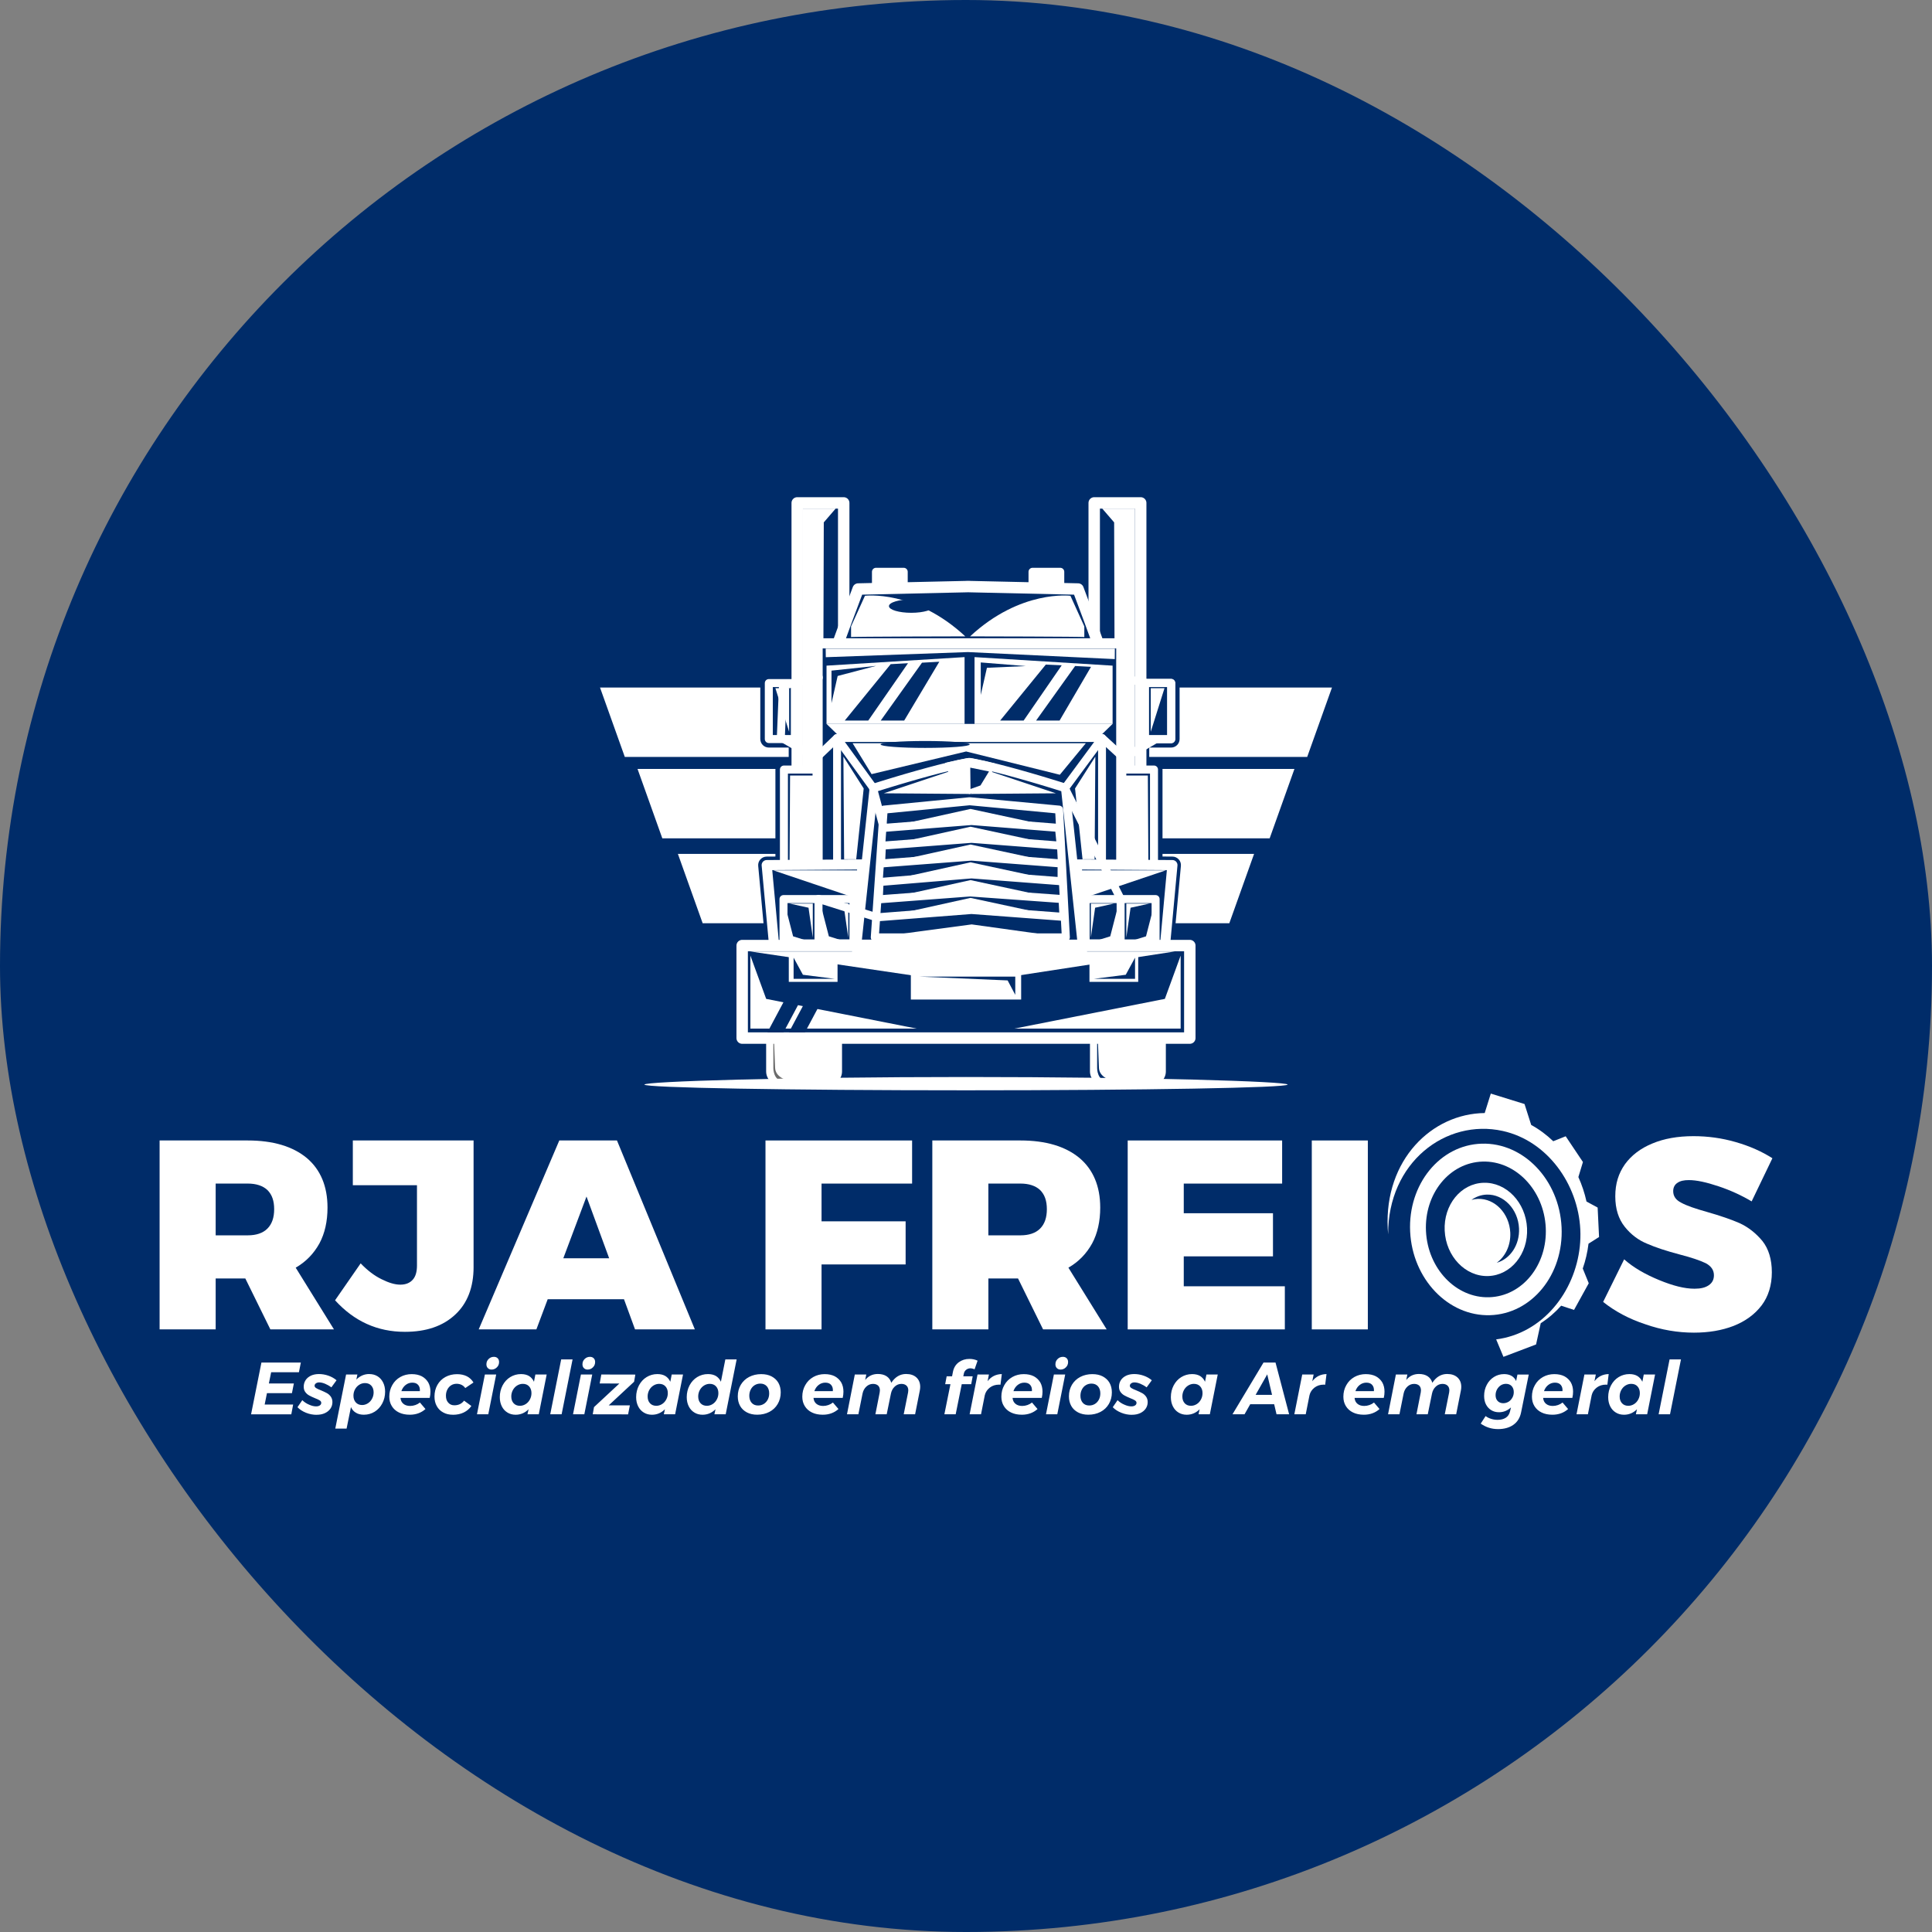 <?xml version="1.0" encoding="UTF-8"?>
<svg id="Camada_1" data-name="Camada 1" xmlns="http://www.w3.org/2000/svg" viewBox="0 0 1080 1080">
  <rect x="0" y="0" width="1080" height="1080" fill="#808080" stroke="none"/>
  <defs>
    <style>
      .cls-1 {
        fill: #002c69;
      }

      .cls-2 {
        fill: #fff;
      }

      .cls-3 {
        stroke-width: 5.66px;
      }

      .cls-3, .cls-4, .cls-5, .cls-6 {
        fill: none;
        stroke: #fff;
        stroke-linecap: round;
        stroke-linejoin: round;
      }

      .cls-4 {
        stroke-width: 6.39px;
      }

      .cls-5 {
        stroke-width: 4.41px;
      }

      .cls-6 {
        stroke-width: 4.48px;
      }

      .cls-7 {
        fill: #fefefe;
      }

      .cls-8 {
        fill: #6b6b6b;
      }
    </style>
  </defs>
  <rect class="cls-1" x="0" y="0" width="1080" height="1080" rx="540" ry="540"/>
  <g>
    <path class="cls-2" d="M151.14,743.14l-14.01-28.48h-16.57v28.48h-31.34v-105.61h49.27c14.16,0,25.16,3.31,32.99,9.79,7.68,6.48,11.6,15.82,11.6,27.72,0,7.68-1.51,14.46-4.52,20.04-3.16,5.73-7.53,10.25-13.26,13.56l21.39,34.5h-35.56,0ZM120.56,690.56h17.93c4.67,0,8.44-1.2,11-3.77s3.77-6.18,3.77-10.85-1.2-8.14-3.77-10.7c-2.56-2.41-6.33-3.62-11-3.62h-17.93v28.93Z"/>
    <path class="cls-2" d="M264.74,708.19c0,11.45-3.46,20.34-10.25,26.67-6.93,6.48-16.27,9.64-28.17,9.64-15.37,0-28.32-5.88-39.02-17.63l14.31-20.64c3.77,3.92,7.68,6.93,11.75,8.89,3.92,1.96,7.38,3.01,10.39,3.01s5.27-.9,6.93-2.71c1.66-1.81,2.41-4.52,2.41-7.99v-44.9h-35.86v-25.01h67.5v70.66h0Z"/>
    <path class="cls-2" d="M354.99,743.14l-6.18-16.87h-42.64l-6.33,16.87h-32.24l45.05-105.61h32.24l43.54,105.61h-33.45ZM314.91,703.37h25.61l-12.66-34.5-12.96,34.5Z"/>
    <polygon class="cls-2" points="427.91 637.53 509.87 637.53 509.87 661.63 459.25 661.63 459.25 682.73 506.25 682.73 506.25 706.83 459.25 706.83 459.25 743.14 427.91 743.14 427.91 637.53"/>
    <path class="cls-2" d="M583.09,743.14l-14.01-28.48h-16.57v28.48h-31.34v-105.61h49.27c14.16,0,25.16,3.31,32.99,9.79,7.68,6.48,11.6,15.82,11.6,27.72,0,7.68-1.51,14.46-4.52,20.04-3.16,5.73-7.53,10.25-13.26,13.56l21.39,34.5h-35.56,0ZM552.5,690.56h17.93c4.67,0,8.44-1.2,11-3.77s3.77-6.18,3.77-10.85-1.2-8.14-3.77-10.7c-2.56-2.41-6.33-3.62-11-3.62h-17.93v28.93Z"/>
    <polygon class="cls-2" points="630.39 637.53 716.72 637.53 716.72 661.63 661.73 661.63 661.73 678.21 711.6 678.21 711.6 702.31 661.73 702.31 661.73 719.04 718.23 719.04 718.23 743.14 630.39 743.14 630.39 637.53"/>
    <polygon class="cls-2" points="733.3 637.53 764.63 637.53 764.63 743.14 733.3 743.14 733.3 637.53"/>
    <path class="cls-2" d="M979.17,671.58c-5.57-3.31-11.75-6.18-18.53-8.44-6.78-2.26-12.2-3.46-16.57-3.46-2.71,0-4.82.45-6.33,1.51-1.66,1.05-2.41,2.71-2.41,4.67,0,2.86,1.51,4.97,4.52,6.48,3.01,1.66,7.83,3.31,14.31,5.12,7.38,2.11,13.56,4.22,18.38,6.33,4.82,2.26,9.04,5.57,12.66,9.94,3.46,4.37,5.27,10.25,5.27,17.48s-1.96,13.56-5.72,18.53c-3.92,5.12-9.19,8.89-15.67,11.45-6.63,2.56-14.01,3.77-22.15,3.77-9.04,0-18.08-1.51-27.12-4.67-9.19-3.01-17.02-7.23-23.65-12.51l11.75-23.8c5.27,4.67,11.9,8.44,19.59,11.6,7.68,3.16,14.16,4.82,19.74,4.82,3.46,0,6.03-.6,7.99-1.96s2.86-3.16,2.86-5.57c0-2.86-1.51-5.12-4.67-6.78-3.16-1.51-7.99-3.16-14.46-4.82-7.38-1.96-13.41-3.92-18.23-6.03-4.82-1.96-9.04-5.12-12.51-9.49-3.46-4.37-5.27-9.94-5.27-17.03s1.81-12.81,5.42-17.93c3.62-4.97,8.74-8.89,15.37-11.6,6.48-2.71,14.16-4.07,22.9-4.07,7.99,0,15.82,1.05,23.65,3.31s14.61,5.27,20.49,9.04l-11.6,24.11h0Z"/>
    <path class="cls-2" d="M886.86,671.65c-1.05-4.76-2.58-9.35-4.54-13.67l2.55-8.4-9.64-14.4-6.95,2.78c-3.66-3.53-7.79-6.62-12.33-9.11l-3.73-11.69-18.85-5.84-3.41,10.88c-29.59.31-56.06,26.17-54.22,64.48.05,1.12.14,2.24.24,3.35-.19-40.22,32.24-64.83,64.03-57.82,24.93,5.5,42.17,29.7,43.39,55.12s-13.63,51.28-37.9,59.32c-3.02,1-6.07,1.68-9.14,2.08l4.07,9.75,18.24-6.92,2.6-11.87c4.28-2.75,8.11-6.07,11.42-9.8l7.2,2.37,8.23-14.91-3.35-8.23c1.54-4.42,2.63-9.08,3.22-13.89l5.89-3.74-.79-16.45-6.24-3.39h0Z"/>
    <path class="cls-2" d="M822.56,670.76c2.47-1.79,5.39-2.88,8.57-2.97,9.43-.27,17.5,8.16,18.01,18.85.44,9.24-4.91,17.12-12.47,19.26,4.85-3.52,7.92-9.79,7.58-16.87-.51-10.69-8.58-19.12-18.01-18.85-1.28.04-2.51.24-3.69.58h0ZM853.63,686.58c-.69-14.4-11.56-25.77-24.27-25.4-12.72.37-22.46,12.34-21.77,26.74.69,14.4,11.56,25.77,24.27,25.4,12.72-.37,22.47-12.34,21.77-26.74h0Z"/>
    <path class="cls-2" d="M832.43,725.17c-18.49.54-34.3-16-35.3-36.95s13.17-38.36,31.66-38.89c18.49-.54,34.3,16,35.3,36.95,1,20.94-13.17,38.36-31.67,38.89ZM828.31,639.32c-23.38.68-41.3,22.69-40.03,49.17,1.27,26.47,21.25,47.39,44.62,46.71,23.38-.68,41.3-22.69,40.03-49.17-1.27-26.47-21.25-47.39-44.63-46.71h0Z"/>
    <path class="cls-2" d="M167.08,767.08h-15.5l-1.28,6.28h13.97l-1.07,5.42h-13.97l-1.28,6.37h15.92l-1.03,5.46h-22.49l5.79-28.94h22.03l-1.07,5.42ZM177,790.89c-2.03,0-4.01-.37-5.95-1.16-1.94-.79-3.55-1.82-4.75-3.1l2.69-3.93c1.03,1.03,2.27,1.86,3.72,2.48,1.45.66,2.77.99,3.97.99.87,0,1.57-.17,2.11-.54.54-.37.79-.83.79-1.45,0-.54-.29-.99-.87-1.36s-1.45-.79-2.65-1.24c-1.28-.54-2.36-1.03-3.18-1.49-.87-.46-1.57-1.07-2.19-1.9-.62-.79-.91-1.82-.91-3.02,0-1.36.37-2.6,1.07-3.68s1.74-1.9,3.02-2.52c1.28-.58,2.77-.87,4.46-.87s3.47.29,5.25.91,3.27,1.49,4.55,2.56l-2.89,3.97c-1.16-.87-2.36-1.53-3.55-2.03-1.24-.5-2.32-.74-3.27-.74-.7,0-1.32.17-1.82.54-.5.37-.74.79-.74,1.32s.29.95.87,1.32c.58.37,1.45.79,2.65,1.24,1.32.54,2.4,1.07,3.27,1.53.87.45,1.61,1.12,2.23,1.94.62.87.95,1.9.95,3.1,0,1.36-.37,2.6-1.12,3.68-.74,1.07-1.78,1.9-3.1,2.52-1.36.62-2.89.91-4.59.91h0ZM206.43,768.11c1.74,0,3.27.41,4.63,1.24,1.32.83,2.36,1.98,3.1,3.47.74,1.49,1.12,3.18,1.12,5.13,0,2.4-.54,4.59-1.57,6.53-1.03,1.98-2.48,3.55-4.26,4.67-1.82,1.12-3.84,1.69-6.04,1.69-1.78,0-3.27-.37-4.46-1.12-1.24-.7-2.15-1.78-2.77-3.14l-2.44,12.03h-6.32l6.04-30.26h6.32l-.58,2.85c.95-.99,2.07-1.78,3.31-2.32s2.56-.79,3.93-.79h0ZM204.03,773.15c-1.2,0-2.27.33-3.22.95-.99.62-1.78,1.49-2.36,2.56s-.87,2.27-.87,3.55c0,1.57.46,2.81,1.32,3.76s2.07,1.45,3.51,1.45c1.16,0,2.23-.33,3.22-.95.99-.62,1.78-1.49,2.36-2.6.58-1.07.87-2.27.87-3.55,0-1.57-.46-2.81-1.32-3.76-.87-.95-2.07-1.41-3.51-1.41ZM230.24,768.15c2.11,0,3.97.41,5.54,1.2,1.53.83,2.73,1.98,3.6,3.43.83,1.49,1.24,3.22,1.24,5.17,0,1.12-.12,2.27-.41,3.47h-16.33c.12,1.45.66,2.52,1.61,3.31.95.79,2.19,1.2,3.8,1.2.95,0,1.94-.17,2.89-.5.95-.33,1.78-.79,2.56-1.41l3.1,3.64c-2.36,2.11-5.29,3.18-8.76,3.18-2.32,0-4.34-.41-6.04-1.24-1.74-.83-3.06-2.03-4.01-3.56-.95-1.53-1.41-3.27-1.41-5.29,0-2.36.54-4.51,1.65-6.45,1.07-1.94,2.56-3.43,4.51-4.55,1.9-1.07,4.05-1.61,6.45-1.61h0ZM234.71,777.66c.12-1.45-.21-2.6-.95-3.47s-1.82-1.28-3.27-1.28c-1.36,0-2.6.41-3.72,1.28-1.12.87-1.9,2.03-2.4,3.47h10.33ZM253.18,790.85c-2.07,0-3.89-.41-5.42-1.28-1.57-.83-2.77-2.03-3.6-3.55-.87-1.53-1.28-3.31-1.28-5.33,0-2.44.54-4.59,1.61-6.49s2.56-3.39,4.51-4.46c1.9-1.03,4.05-1.57,6.49-1.57,2.11,0,3.97.41,5.54,1.2,1.57.83,2.77,1.98,3.64,3.47l-4.59,3.1c-.54-.79-1.2-1.36-2.03-1.78-.83-.41-1.78-.62-2.81-.62-1.12,0-2.15.29-3.02.83-.91.58-1.61,1.36-2.15,2.4-.54,1.03-.79,2.19-.79,3.47,0,1.61.41,2.89,1.28,3.84.87.99,1.98,1.49,3.43,1.49,2.32,0,4.13-.87,5.42-2.6l4.09,2.98c-1.07,1.57-2.48,2.77-4.26,3.64-1.78.87-3.8,1.28-6.08,1.28h0ZM277.37,768.36l-4.42,22.24h-6.32l4.42-22.24h6.32ZM276.09,758.48c.87,0,1.57.25,2.11.79.54.54.79,1.24.79,2.11,0,1.2-.41,2.19-1.24,2.98-.83.83-1.82,1.24-2.98,1.24-.87,0-1.53-.29-2.07-.83-.54-.54-.79-1.24-.79-2.11,0-1.2.41-2.19,1.24-2.98.79-.79,1.78-1.2,2.94-1.2h0ZM288.24,790.85c-1.74,0-3.27-.41-4.59-1.24-1.36-.83-2.4-1.98-3.14-3.47-.74-1.49-1.12-3.18-1.12-5.13,0-2.4.54-4.59,1.57-6.57,1.03-1.94,2.44-3.51,4.26-4.63,1.82-1.12,3.84-1.69,6.04-1.69,1.78,0,3.27.37,4.46,1.07,1.2.74,2.15,1.82,2.77,3.22l.79-4.05h6.32l-4.42,22.24h-6.32l.62-2.81c-2.03,2.03-4.46,3.06-7.23,3.06h0ZM290.64,785.85c1.16,0,2.23-.33,3.22-.95.99-.62,1.78-1.49,2.36-2.6.58-1.07.87-2.27.87-3.55,0-1.57-.46-2.81-1.32-3.76-.87-.95-2.07-1.41-3.51-1.41-1.16,0-2.23.33-3.22.95-.99.62-1.78,1.49-2.36,2.56-.58,1.12-.87,2.27-.87,3.55,0,1.61.46,2.85,1.32,3.8.87.95,2.07,1.41,3.51,1.41h0ZM320.07,759.93l-6.12,30.67h-6.37l6.12-30.67h6.37ZM331.06,768.36l-4.42,22.24h-6.32l4.42-22.24h6.32ZM329.78,758.48c.87,0,1.57.25,2.11.79.54.54.79,1.24.79,2.11,0,1.2-.41,2.19-1.24,2.98-.83.83-1.82,1.24-2.98,1.24-.87,0-1.53-.29-2.07-.83-.54-.54-.79-1.24-.79-2.11,0-1.2.41-2.19,1.24-2.98.79-.79,1.78-1.2,2.94-1.2h0ZM355.16,768.4l-.7,4.01-14.18,13.19h11.82l-.99,5.04-19.76-.04.7-4.01,14.18-13.19-11-.04.91-5,19.02.04h0Z"/>
    <path class="cls-2" d="M364.46,790.85c-1.74,0-3.27-.41-4.59-1.24-1.36-.83-2.4-1.98-3.14-3.47-.74-1.49-1.12-3.18-1.12-5.13,0-2.4.54-4.59,1.57-6.57,1.03-1.94,2.44-3.51,4.26-4.63,1.82-1.12,3.84-1.69,6.04-1.69,1.78,0,3.27.37,4.46,1.07,1.2.74,2.15,1.82,2.77,3.22l.79-4.05h6.32l-4.42,22.24h-6.32l.62-2.81c-2.03,2.03-4.46,3.06-7.23,3.06h0ZM366.86,785.85c1.16,0,2.23-.33,3.22-.95.99-.62,1.78-1.49,2.36-2.6.58-1.07.87-2.27.87-3.55,0-1.57-.46-2.81-1.32-3.76-.87-.95-2.07-1.41-3.51-1.41-1.16,0-2.23.33-3.22.95-.99.62-1.78,1.49-2.36,2.56-.58,1.12-.87,2.27-.87,3.55,0,1.61.46,2.85,1.32,3.8.87.95,2.07,1.41,3.51,1.41h0ZM392.74,790.85c-1.74,0-3.27-.41-4.59-1.24-1.36-.83-2.4-1.98-3.14-3.47-.74-1.49-1.12-3.18-1.12-5.13,0-2.4.54-4.59,1.57-6.57,1.03-1.94,2.44-3.51,4.26-4.63,1.82-1.12,3.84-1.69,6.04-1.69,1.78,0,3.27.37,4.46,1.07,1.2.74,2.15,1.82,2.77,3.22l2.48-12.48h6.32l-6.12,30.67h-6.32l.62-2.81c-2.03,2.03-4.46,3.06-7.23,3.06h0ZM395.13,785.85c1.16,0,2.23-.33,3.22-.95.99-.62,1.78-1.49,2.36-2.6.58-1.07.87-2.27.87-3.55,0-1.57-.46-2.81-1.32-3.76-.87-.95-2.07-1.41-3.51-1.41-1.16,0-2.23.33-3.22.95-.99.62-1.78,1.49-2.36,2.56-.58,1.12-.87,2.27-.87,3.55,0,1.61.46,2.85,1.32,3.8.87.95,2.07,1.41,3.51,1.41h0ZM425.56,768.15c2.19,0,4.13.41,5.79,1.28,1.61.87,2.89,2.03,3.76,3.55.87,1.53,1.32,3.35,1.32,5.37,0,2.44-.58,4.59-1.69,6.49s-2.69,3.39-4.67,4.42c-1.98,1.03-4.26,1.57-6.78,1.57-2.19,0-4.09-.41-5.75-1.28s-2.94-2.07-3.8-3.6c-.87-1.53-1.32-3.35-1.32-5.37,0-2.44.58-4.59,1.69-6.49,1.12-1.86,2.69-3.35,4.67-4.38,1.98-1.03,4.26-1.57,6.78-1.57h0ZM425.06,773.44c-1.2,0-2.23.29-3.18.87-.95.58-1.65,1.36-2.19,2.4-.54,1.03-.83,2.23-.83,3.55,0,1.61.46,2.94,1.32,3.93.87.99,2.07,1.49,3.6,1.49,1.2,0,2.23-.29,3.18-.87.95-.58,1.69-1.41,2.23-2.44.54-1.03.79-2.19.79-3.51,0-1.61-.46-2.94-1.32-3.93-.91-.99-2.11-1.49-3.6-1.49h0ZM461.11,768.15c2.11,0,3.97.41,5.54,1.2,1.53.83,2.73,1.98,3.6,3.43.83,1.49,1.24,3.22,1.24,5.17,0,1.12-.12,2.27-.41,3.47h-16.33c.12,1.45.66,2.52,1.61,3.31.95.79,2.19,1.2,3.8,1.2.95,0,1.94-.17,2.89-.5.95-.33,1.78-.79,2.56-1.41l3.1,3.64c-2.36,2.11-5.29,3.18-8.76,3.18-2.32,0-4.34-.41-6.04-1.24-1.74-.83-3.06-2.03-4.01-3.56-.95-1.53-1.41-3.27-1.41-5.29,0-2.36.54-4.51,1.65-6.45,1.07-1.94,2.56-3.43,4.51-4.55,1.9-1.07,4.05-1.61,6.45-1.61h0ZM465.57,777.66c.12-1.45-.21-2.6-.95-3.47s-1.82-1.28-3.27-1.28c-1.36,0-2.6.41-3.72,1.28s-1.9,2.03-2.4,3.47h10.33ZM506.54,768.07c2.44,0,4.34.66,5.75,1.94,1.41,1.32,2.11,3.06,2.11,5.25,0,.7-.08,1.45-.25,2.23l-2.6,13.1h-6.37l2.44-12.19c.08-.41.12-.83.12-1.2,0-1.12-.33-1.98-1.03-2.65-.7-.62-1.61-.95-2.81-.95-1.41,0-2.65.5-3.72,1.49-1.12,1.03-1.82,2.36-2.15,3.97l-2.36,11.53h-6.32l2.4-12.19c.08-.41.12-.83.12-1.2,0-1.12-.33-1.98-.99-2.65-.7-.62-1.65-.95-2.85-.95-1.41,0-2.65.5-3.72,1.49-1.12,1.03-1.82,2.36-2.15,3.97l-2.32,11.53h-6.37l4.38-22.24h6.41l-.62,3.06c1.82-2.23,4.17-3.35,7.07-3.35,1.94,0,3.6.41,4.92,1.28,1.28.87,2.15,2.11,2.6,3.64,2.15-3.27,4.92-4.92,8.31-4.92h0ZM542.46,764.89c-.87,0-1.61.25-2.32.79-.7.54-1.12,1.2-1.32,2.07l-.33,1.61h5.25l-.83,4.42h-5.29l-3.39,16.82h-6.32l3.39-16.82h-2.94l.83-4.42h3.02l.46-2.36c.45-2.4,1.57-4.22,3.31-5.5,1.69-1.24,3.68-1.86,5.95-1.86,1.65,0,3.18.33,4.55.99l-1.69,4.84c-.33-.17-.7-.29-1.16-.41-.46-.12-.87-.17-1.16-.17h0ZM552.09,772.08c.99-1.28,2.15-2.27,3.51-2.94,1.36-.66,2.81-.99,4.42-1.03l-.74,5.95c-.21-.04-.45-.04-.83-.04-1.94,0-3.68.54-5.13,1.65-1.45,1.12-2.4,2.56-2.81,4.26l-2.11,10.66h-6.37l4.42-22.24h6.37l-.74,3.72h0ZM572.39,768.15c2.11,0,3.97.41,5.54,1.2,1.53.83,2.73,1.98,3.6,3.43.83,1.49,1.24,3.22,1.24,5.17,0,1.12-.12,2.27-.41,3.47h-16.33c.12,1.45.66,2.52,1.61,3.31.95.79,2.19,1.2,3.8,1.2.95,0,1.94-.17,2.89-.5.95-.33,1.78-.79,2.56-1.41l3.1,3.64c-2.36,2.11-5.29,3.18-8.76,3.18-2.32,0-4.34-.41-6.04-1.24-1.74-.83-3.06-2.03-4.01-3.56-.95-1.53-1.41-3.27-1.41-5.29,0-2.36.54-4.51,1.65-6.45,1.07-1.94,2.56-3.43,4.51-4.55,1.9-1.07,4.05-1.61,6.45-1.61h0ZM576.85,777.66c.12-1.45-.21-2.6-.95-3.47s-1.82-1.28-3.27-1.28c-1.36,0-2.6.41-3.72,1.28s-1.9,2.03-2.4,3.47h10.33ZM595.45,768.36l-4.42,22.24h-6.32l4.42-22.24h6.32ZM594.17,758.48c.87,0,1.57.25,2.11.79.54.54.79,1.24.79,2.11,0,1.2-.41,2.19-1.24,2.98-.83.83-1.82,1.24-2.98,1.24-.87,0-1.53-.29-2.07-.83-.54-.54-.79-1.24-.79-2.11,0-1.2.41-2.19,1.24-2.98.79-.79,1.78-1.2,2.94-1.2h0ZM610.67,768.15c2.19,0,4.13.41,5.79,1.28,1.61.87,2.89,2.03,3.76,3.55.87,1.53,1.32,3.35,1.32,5.37,0,2.44-.58,4.59-1.69,6.49s-2.69,3.39-4.67,4.42c-1.98,1.03-4.26,1.57-6.78,1.57-2.19,0-4.09-.41-5.75-1.28s-2.94-2.07-3.8-3.6c-.87-1.53-1.32-3.35-1.32-5.37,0-2.44.58-4.59,1.69-6.49,1.12-1.86,2.69-3.35,4.67-4.38,1.98-1.03,4.26-1.57,6.78-1.57h0ZM610.17,773.44c-1.2,0-2.23.29-3.18.87-.95.58-1.65,1.36-2.19,2.4-.54,1.03-.83,2.23-.83,3.55,0,1.61.46,2.94,1.32,3.93.87.99,2.07,1.49,3.6,1.49,1.2,0,2.23-.29,3.18-.87.95-.58,1.69-1.41,2.23-2.44.54-1.03.79-2.19.79-3.51,0-1.61-.46-2.94-1.32-3.93-.91-.99-2.11-1.49-3.6-1.49h0ZM632.74,790.89c-2.03,0-4.01-.37-5.95-1.16-1.94-.79-3.55-1.82-4.75-3.1l2.69-3.93c1.03,1.03,2.27,1.86,3.72,2.48,1.45.66,2.77.99,3.97.99.87,0,1.57-.17,2.11-.54.54-.37.79-.83.79-1.45,0-.54-.29-.99-.87-1.36s-1.45-.79-2.65-1.24c-1.28-.54-2.36-1.03-3.18-1.49-.87-.46-1.57-1.07-2.19-1.9-.62-.79-.91-1.82-.91-3.02,0-1.36.37-2.6,1.07-3.68s1.74-1.9,3.02-2.52c1.28-.58,2.77-.87,4.46-.87s3.47.29,5.25.91c1.78.62,3.27,1.49,4.55,2.56l-2.89,3.97c-1.16-.87-2.36-1.53-3.55-2.03-1.24-.5-2.32-.74-3.27-.74-.7,0-1.32.17-1.82.54-.5.37-.74.79-.74,1.32s.29.95.87,1.32c.58.37,1.45.79,2.65,1.24,1.32.54,2.4,1.07,3.27,1.53.87.45,1.61,1.12,2.23,1.94.62.87.95,1.9.95,3.1,0,1.36-.37,2.6-1.12,3.68-.74,1.07-1.78,1.9-3.1,2.52-1.36.62-2.89.91-4.59.91h0ZM663.37,790.85c-1.74,0-3.27-.41-4.59-1.24-1.36-.83-2.4-1.98-3.14-3.47-.74-1.49-1.12-3.18-1.12-5.13,0-2.4.54-4.59,1.57-6.57,1.03-1.94,2.44-3.51,4.26-4.63,1.82-1.12,3.84-1.69,6.04-1.69,1.78,0,3.27.37,4.46,1.07,1.2.74,2.15,1.82,2.77,3.22l.79-4.05h6.32l-4.42,22.24h-6.32l.62-2.81c-2.03,2.03-4.46,3.06-7.23,3.06h0ZM665.77,785.85c1.16,0,2.23-.33,3.22-.95.99-.62,1.78-1.49,2.36-2.6.58-1.07.87-2.27.87-3.55,0-1.57-.46-2.81-1.32-3.76-.87-.95-2.07-1.41-3.51-1.41-1.16,0-2.23.33-3.22.95-.99.62-1.78,1.49-2.36,2.56-.58,1.12-.87,2.27-.87,3.55,0,1.61.46,2.85,1.32,3.8.87.95,2.07,1.41,3.51,1.41h0ZM713.59,790.6l-1.32-5.62h-13.39l-3.18,5.62h-6.74l17.36-28.94h6.7l7.61,28.94h-7.03ZM701.9,779.73h9.18l-2.69-11.45-6.49,11.45ZM733.6,772.08c.99-1.28,2.15-2.27,3.51-2.94,1.36-.66,2.81-.99,4.42-1.03l-.74,5.95c-.21-.04-.45-.04-.83-.04-1.94,0-3.68.54-5.13,1.65-1.45,1.12-2.4,2.56-2.81,4.26l-2.11,10.66h-6.37l4.42-22.24h6.37l-.74,3.72h0ZM763.57,768.15c2.11,0,3.97.41,5.54,1.2,1.53.83,2.73,1.98,3.6,3.43.83,1.49,1.24,3.22,1.24,5.17,0,1.12-.12,2.27-.41,3.47h-16.33c.12,1.45.66,2.52,1.61,3.31.95.79,2.19,1.2,3.8,1.2.95,0,1.94-.17,2.89-.5.95-.33,1.78-.79,2.56-1.41l3.1,3.64c-2.36,2.11-5.29,3.18-8.76,3.18-2.32,0-4.34-.41-6.04-1.24-1.74-.83-3.06-2.03-4.01-3.56-.95-1.53-1.41-3.27-1.41-5.29,0-2.36.54-4.51,1.65-6.45,1.07-1.94,2.56-3.43,4.51-4.55,1.9-1.07,4.05-1.61,6.45-1.61h0ZM768.03,777.66c.12-1.45-.21-2.6-.95-3.47s-1.82-1.28-3.27-1.28c-1.36,0-2.6.41-3.72,1.28s-1.9,2.03-2.4,3.47h10.33ZM809,768.07c2.44,0,4.34.66,5.75,1.94,1.41,1.32,2.11,3.06,2.11,5.25,0,.7-.08,1.45-.25,2.23l-2.6,13.1h-6.37l2.44-12.19c.08-.41.12-.83.12-1.2,0-1.12-.33-1.98-1.03-2.65-.7-.62-1.61-.95-2.81-.95-1.41,0-2.65.5-3.72,1.49-1.12,1.03-1.82,2.36-2.15,3.97l-2.36,11.53h-6.32l2.4-12.19c.08-.41.12-.83.12-1.2,0-1.12-.33-1.98-.99-2.65-.7-.62-1.65-.95-2.85-.95-1.41,0-2.65.5-3.72,1.49-1.12,1.03-1.82,2.36-2.15,3.97l-2.32,11.53h-6.37l4.38-22.24h6.41l-.62,3.06c1.82-2.23,4.17-3.35,7.07-3.35,1.94,0,3.6.41,4.92,1.28,1.28.87,2.15,2.11,2.6,3.64,2.15-3.27,4.92-4.92,8.31-4.92h0ZM837.32,798.87c-3.51,0-6.7-1.03-9.59-3.06l2.73-4.22c.91.7,1.94,1.2,3.14,1.57,1.16.37,2.36.54,3.55.54,1.9,0,3.43-.41,4.63-1.2,1.2-.79,1.94-1.94,2.32-3.47l.54-2.27c-1.94,1.78-4.17,2.69-6.7,2.69-1.61,0-3.06-.37-4.34-1.16s-2.23-1.86-2.94-3.22c-.7-1.36-1.03-2.98-1.03-4.75,0-2.27.5-4.34,1.49-6.2.95-1.86,2.32-3.31,4.01-4.38,1.69-1.07,3.6-1.61,5.66-1.61,1.61,0,3.02.33,4.17.99,1.12.66,1.98,1.61,2.56,2.89l.74-3.64h6.32l-4.3,21.25c-.62,2.98-2.03,5.25-4.3,6.86s-5.17,2.4-8.68,2.4h0ZM840.37,784.4c1.03,0,2.03-.29,2.94-.83.87-.54,1.57-1.32,2.11-2.27.54-.95.79-1.98.79-3.1,0-1.41-.41-2.52-1.2-3.39-.79-.83-1.86-1.24-3.18-1.24-1.03,0-2.03.29-2.89.83-.87.58-1.57,1.36-2.11,2.32-.54.99-.79,2.07-.79,3.22,0,1.36.41,2.48,1.2,3.27.79.79,1.82,1.2,3.14,1.2h0ZM868.98,768.15c2.11,0,3.97.41,5.54,1.2,1.53.83,2.73,1.98,3.6,3.43.83,1.49,1.24,3.22,1.24,5.17,0,1.12-.12,2.27-.41,3.47h-16.33c.12,1.45.66,2.52,1.61,3.31.95.79,2.19,1.2,3.8,1.2.95,0,1.94-.17,2.89-.5.95-.33,1.78-.79,2.56-1.41l3.1,3.64c-2.36,2.11-5.29,3.18-8.76,3.18-2.32,0-4.34-.41-6.04-1.24-1.74-.83-3.06-2.03-4.01-3.56-.95-1.53-1.41-3.27-1.41-5.29,0-2.36.54-4.51,1.65-6.45,1.07-1.94,2.56-3.43,4.51-4.55,1.9-1.07,4.05-1.61,6.45-1.61h0ZM873.44,777.66c.12-1.45-.21-2.6-.95-3.47s-1.82-1.28-3.27-1.28c-1.36,0-2.6.41-3.72,1.28s-1.9,2.03-2.4,3.47h10.33,0ZM891.34,772.08c.99-1.28,2.15-2.27,3.51-2.94,1.36-.66,2.81-.99,4.42-1.03l-.74,5.95c-.21-.04-.45-.04-.83-.04-1.94,0-3.68.54-5.13,1.65-1.45,1.12-2.4,2.56-2.81,4.26l-2.11,10.66h-6.37l4.42-22.24h6.37l-.74,3.72h0ZM907.84,790.85c-1.74,0-3.27-.41-4.59-1.24-1.36-.83-2.4-1.98-3.14-3.47-.74-1.49-1.12-3.18-1.12-5.13,0-2.4.54-4.59,1.57-6.57,1.03-1.94,2.44-3.51,4.26-4.63,1.82-1.12,3.84-1.69,6.04-1.69,1.78,0,3.27.37,4.46,1.07,1.2.74,2.15,1.82,2.77,3.22l.79-4.05h6.32l-4.42,22.24h-6.32l.62-2.81c-2.03,2.03-4.46,3.06-7.23,3.06h0ZM910.23,785.85c1.16,0,2.23-.33,3.22-.95.99-.62,1.78-1.49,2.36-2.6.58-1.07.87-2.27.87-3.55,0-1.57-.46-2.81-1.32-3.76-.87-.95-2.07-1.41-3.51-1.41-1.16,0-2.23.33-3.22.95s-1.78,1.49-2.36,2.56c-.58,1.12-.87,2.27-.87,3.55,0,1.61.46,2.85,1.32,3.8.87.95,2.07,1.41,3.51,1.41h0ZM939.67,759.93l-6.12,30.67h-6.37l6.12-30.67h6.37Z"/>
    <g>
      <path class="cls-2" d="M659.4,384.35v28.78c0,2.63-2.13,4.76-4.76,4.76h-12.21v5.24h88.3l13.85-38.78h-85.17Z"/>
      <path class="cls-2" d="M649.85,430.18v38.45h59.9l13.85-38.78h-73.78c0,.11.03.22.03.33Z"/>
      <path class="cls-2" d="M649.85,478.8l5.57.04c1.33,0,2.6.58,3.5,1.57.9.99,1.34,2.31,1.21,3.63l-2.97,32.07h30.03l13.85-38.78h-51.19v1.47Z"/>
      <path class="cls-2" d="M425.01,413.13v-28.78h-89.59l13.85,38.78h91.62v-5.24h-11.11c-2.63,0-4.76-2.13-4.76-4.76Z"/>
      <path class="cls-2" d="M370.25,468.63h63.21v-38.45c0-.11.03-.22.03-.33h-77.1l13.85,38.78Z"/>
      <path class="cls-2" d="M392.8,516.11h34.01l-2.97-32.07c-.12-1.33.32-2.65,1.21-3.63.9-.99,2.17-1.56,3.5-1.57l4.91-.03v-1.47h-54.51l13.85,38.78Z"/>
    </g>
    <path class="cls-7" d="M640.08,415.51c-1.32,0-2.38-1.06-2.38-2.38v-31.28c0-1.31,1.06-2.38,2.38-2.38h14.56c1.32,0,2.38,1.07,2.38,2.38v31.28c0,1.32-1.06,2.38-2.38,2.38h-14.56Z"/>
    <polygon class="cls-1" points="445.65 450.61 471.64 450.61 471.64 281.13 445.65 281.13 445.65 450.61"/>
    <polygon class="cls-4" points="445.65 450.61 471.64 450.61 471.64 281.13 445.65 281.13 445.65 450.61"/>
    <polygon class="cls-2" points="467.13 284.32 448.83 284.32 448.83 462.54 459.97 462.54 460.5 292.01 467.13 284.32"/>
    <polygon class="cls-1" points="438.22 491.71 460.23 491.71 460.23 430.18 438.22 430.18 438.22 491.71"/>
    <polygon class="cls-6" points="438.22 491.71 460.23 491.71 460.23 430.18 438.22 430.18 438.22 491.71"/>
    <polygon class="cls-2" points="458.16 491.62 458.16 433.54 441.65 433.54 441.32 491.29 458.16 491.62"/>
    <polygon class="cls-1" points="611.67 450.61 637.66 450.61 637.66 281.13 611.67 281.13 611.67 450.61"/>
    <polygon class="cls-4" points="611.67 450.61 637.66 450.61 637.66 281.13 611.67 281.13 611.67 450.61"/>
    <polygon class="cls-2" points="616.18 284.32 634.48 284.32 634.48 462.54 623.34 462.54 622.81 292.01 616.18 284.32"/>
    <polygon class="cls-1" points="623.07 491.71 645.09 491.71 645.09 430.18 623.07 430.18 623.07 491.71"/>
    <polygon class="cls-6" points="623.07 491.71 645.09 491.71 645.09 430.18 623.07 430.18 623.07 491.71"/>
    <polygon class="cls-2" points="625.15 491.62 625.15 433.54 641.66 433.54 642 491.29 625.15 491.62"/>
    <polygon class="cls-7" points="577.19 334.28 592.7 334.28 592.7 319.64 577.19 319.64 577.19 334.28"/>
    <polygon class="cls-6" points="577.19 334.28 592.69 334.28 592.69 319.64 577.19 319.64 577.19 334.28"/>
    <polygon class="cls-4" points="580.85 322.38 589.84 322.38 589.84 331.63 583.46 331.63 580.85 322.38"/>
    <polygon class="cls-8" points="489.67 334.28 505.18 334.28 505.18 319.64 489.67 319.64 489.67 334.28"/>
    <polygon class="cls-6" points="489.67 334.28 505.18 334.28 505.18 319.64 489.67 319.64 489.67 334.28"/>
    <polygon class="cls-2" points="505.18 320.68 490.84 320.68 490.84 331.63 501.02 331.63 505.18 320.68"/>
    <path class="cls-1" d="M602.64,329.27l-60.85-1.36v-.03h-.61s-.61,0-.61,0v.03l-60.85,1.36s-12.93,34.21-12.33,34.01c.56-.19,66.78.69,73.79.29,7,.4,73.22-.47,73.79-.29.6.2-12.33-34.01-12.33-34.01Z"/>
    <path class="cls-4" d="M602.64,329.27l-60.85-1.36v-.03h-.61s-.61,0-.61,0v.03l-60.85,1.36s-12.93,34.21-12.33,34.01c.56-.19,66.78.69,73.79.29,7,.4,73.22-.47,73.79-.29.6.2-12.33-34.01-12.33-34.01h0Z"/>
    <path class="cls-2" d="M475.75,356.12v-5.97l7.76-17.1s27.85-3.58,56.09,22.68c0,0-64.15.1-63.85.4h0Z"/>
    <path class="cls-2" d="M606.14,356.12v-5.97l-7.76-17.1s-27.85-3.58-56.09,22.68c0,0,64.15.1,63.85.4h0Z"/>
    <path class="cls-1" d="M521.87,338.82c0,2.07-5.58,3.74-12.47,3.74s-12.47-1.68-12.47-3.74,5.58-3.74,12.47-3.74,12.47,1.67,12.47,3.74Z"/>
    <path class="cls-2" d="M463.01,606.62h-27.04c-4.25,0-7.69-3.44-7.69-7.69v-28.35h42.42v28.35c0,4.25-3.44,7.69-7.69,7.69Z"/>
    <path class="cls-8" d="M432.3,571.54v25.56s-.1,7.36,6.07,7.36h21.38l-21.29-1.19s-5.07-1.69-5.17-6.46l-1-25.26h0Z"/>
    <path class="cls-2" d="M644.02,606.62h-27.03c-4.25,0-7.69-3.44-7.69-7.69v-28.35h42.42v28.35c0,4.25-3.44,7.69-7.7,7.69h0Z"/>
    <path class="cls-1" d="M613.31,571.54v25.56s-.1,7.36,6.07,7.36h21.38l-21.28-1.19s-5.07-1.69-5.17-6.46l-.99-25.26h0Z"/>
    <polygon class="cls-1" points="457.05 497.81 626.79 497.81 626.79 359.64 457.05 359.64 457.05 497.81"/>
    <polygon class="cls-3" points="457.05 497.81 626.79 497.81 626.79 359.64 457.05 359.64 457.05 497.81"/>
    <path class="cls-1" d="M467.92,487.21v-74.66h148.12v74.13l-148.12.53Z"/>
    <path class="cls-5" d="M467.92,487.21v-74.66h148.12v74.13l-148.12.53Z"/>
    <polygon class="cls-1" points="481.94 532.82 433.14 532.82 428.59 483.6 481.94 483.23 481.94 532.82"/>
    <polygon class="cls-3" points="481.94 532.82 433.14 532.82 428.59 483.6 481.94 483.23 481.94 532.82"/>
    <polygon class="cls-2" points="477.43 528.6 477.16 501.66 432.31 486.54 482.2 486.54 477.43 528.6"/>
    <polygon class="cls-6" points="437.98 527.39 477.1 527.39 477.1 502.59 437.98 502.59 437.98 527.39"/>
    <polygon class="cls-2" points="461.52 505.11 461.25 505.11 471.79 507.43 474.18 524.13 474.18 505.11 461.52 505.11"/>
    <polygon class="cls-2" points="441.69 505.11 441.42 505.11 451.97 507.43 454.36 524.13 454.36 505.11 441.69 505.11"/>
    <polygon class="cls-2" points="437.98 502.59 443.35 523.41 456.48 527.52 437.98 527.52 437.98 502.59"/>
    <polygon class="cls-2" points="457.97 502.59 463.34 523.41 476.47 527.52 457.97 527.52 457.97 502.59"/>
    <polygon class="cls-1" points="602.04 532.82 650.84 532.82 655.39 483.6 602.04 483.23 602.04 532.82"/>
    <polygon class="cls-3" points="602.04 532.82 650.84 532.82 655.39 483.6 602.04 483.23 602.04 532.82"/>
    <polygon class="cls-2" points="606.54 528.6 606.81 501.66 651.66 486.54 601.77 486.54 606.54 528.6"/>
    <polygon class="cls-6" points="606.88 527.39 645.99 527.39 645.99 502.59 606.88 502.59 606.88 527.39"/>
    <polygon class="cls-2" points="622.46 505.11 622.72 505.11 612.18 507.43 609.79 524.13 609.79 505.11 622.46 505.11"/>
    <polygon class="cls-2" points="642.28 505.11 642.55 505.11 632 507.43 629.62 524.13 629.62 505.11 642.28 505.11"/>
    <polygon class="cls-2" points="645.99 502.59 640.63 523.41 627.5 527.52 645.99 527.52 645.99 502.59"/>
    <polygon class="cls-2" points="626 502.59 620.63 523.41 607.51 527.52 626 527.52 626 502.59"/>
    <polygon class="cls-2" points="539.2 404.66 462.03 404.66 462.03 372.1 539.2 367.33 539.2 404.66"/>
    <polygon class="cls-1" points="515.4 370.45 525.08 369.91 505.45 402.8 492.33 402.8 515.4 370.45"/>
    <polygon class="cls-1" points="497.9 371.27 507.58 370.74 485.36 402.8 472.23 402.8 497.9 371.27"/>
    <polygon class="cls-1" points="464.81 393.05 464.81 374.89 489.74 372.23 468.26 377.87 464.81 393.05"/>
    <polygon class="cls-2" points="544.77 404.66 621.95 404.66 621.95 372.1 544.77 367.33 544.77 404.66"/>
    <polygon class="cls-1" points="601 372.3 609.88 372.76 592.31 402.8 579.18 402.8 601 372.3"/>
    <polygon class="cls-1" points="584.62 371.5 593.51 371.9 572.22 402.8 559.09 402.8 584.62 371.5"/>
    <polygon class="cls-1" points="548.25 388.48 548.25 370.31 573.42 372.34 551.7 373.3 548.25 388.48"/>
    <polygon class="cls-2" points="462.03 404.66 621.95 404.66 614.19 412.21 469.78 412.21 462.03 404.66"/>
    <polygon class="cls-1" points="414.88 580.3 665.11 580.3 665.11 528.58 414.88 528.58 414.88 580.3"/>
    <polygon class="cls-4" points="414.88 580.3 665.11 580.3 665.11 528.58 414.88 528.58 414.88 580.3"/>
    <polygon class="cls-2" points="419.47 534.2 419.47 574.99 512.4 574.99 428.3 558.38 419.47 534.2"/>
    <polygon class="cls-2" points="659.99 534.2 659.99 574.99 567.07 574.99 651.16 558.38 659.99 534.2"/>
    <polygon class="cls-2" points="419.47 531.89 656.63 531.89 540.36 549.76 419.47 531.89"/>
    <polygon class="cls-2" points="440.94 548.87 468.19 548.87 468.19 534.74 440.94 534.74 440.94 548.87"/>
    <polygon class="cls-2" points="609.02 548.87 636.27 548.87 636.27 534.74 609.02 534.74 609.02 548.87"/>
    <polygon class="cls-2" points="509.17 558.75 570.83 558.75 570.83 542.96 509.17 542.96 509.17 558.75"/>
    <polygon class="cls-1" points="513.61 545.92 567.54 545.92 567.54 556.12 563.27 548.06 513.61 545.92"/>
    <polygon class="cls-1" points="437.98 577.09 428.98 577.09 441.98 552.71 450.98 552.71 437.98 577.09"/>
    <polygon class="cls-1" points="449.98 577.09 440.98 577.09 453.99 552.71 462.99 552.71 449.98 577.09"/>
    <path class="cls-1" d="M611.51,547.17h22.99v-11.83l-5.2,9.56-17.79,2.27Z"/>
    <path class="cls-1" d="M466.62,547.17h-22.99v-11.83l5.2,9.56,17.79,2.27Z"/>
    <polygon class="cls-2" points="461.56 362.6 623.21 362.6 623.16 368.44 541.08 364.51 461.63 367.38 461.56 362.6"/>
    <polygon class="cls-2" points="471.47 422.96 482.81 440.76 478.63 480.34 471.87 480.34 471.47 422.96"/>
    <polygon class="cls-2" points="612.3 422.96 600.96 440.76 605.14 480.34 611.9 480.34 612.3 422.96"/>
    <path class="cls-1" d="M478.87,530.44l9.63-89.96,4.24-1.34,4-1.23c1.58-.48,3.16-.96,4.75-1.44,1.77-.53,3.55-1.06,5.33-1.58,1.91-.55,3.82-1.11,5.74-1.65,1.98-.56,3.97-1.11,5.97-1.66,2.01-.54,4.02-1.08,6.03-1.6,1.97-.51,3.94-1,5.91-1.47,1.87-.45,3.74-.88,5.62-1.28,1.71-.37,3.42-.72,5.14-1.03.28-.05.57-.09.86-.09,0,0,.24.02.24.02l1.21.22c.86.16,1.71.33,2.55.5,1.83.37,3.65.78,5.47,1.2,1.95.45,3.89.93,5.83,1.42,2,.5,4.01,1.03,6,1.56,2,.54,4.01,1.09,6,1.65,1.95.54,3.89,1.1,5.84,1.66,1.83.53,3.66,1.06,5.49,1.61,1.66.49,3.31.99,4.96,1.49l4.27,1.31,5.54,1.74,9.63,89.96h-126.24,0Z"/>
    <path class="cls-2" d="M542.08,423.72c-.43,0-.87.06-1.28.13-1.75.31-3.49.67-5.22,1.04-1.9.41-3.79.84-5.67,1.29-1.99.48-3.97.97-5.95,1.48-2.02.52-4.05,1.06-6.06,1.61-2,.55-4,1.1-6,1.66-1.92.54-3.84,1.1-5.76,1.65-1.78.52-3.56,1.05-5.34,1.58-1.59.48-3.18.96-4.76,1.44-1.34.41-2.67.82-4.01,1.24-1.02.32-2.05.64-3.07.96-.66.21-1.31.42-1.97.63-.23.07-.46.15-.69.22l-10.08,94.15h131.55l-10.08-94.15s-.06-.02-.09-.03c-.39-.13-.77-.25-1.16-.37-.79-.25-1.58-.5-2.37-.75-1.14-.36-2.27-.71-3.41-1.06-1.43-.44-2.86-.88-4.28-1.31-1.66-.5-3.32-1-4.98-1.5-1.83-.55-3.66-1.08-5.5-1.61-1.95-.56-3.9-1.12-5.85-1.66-2.01-.56-4.02-1.11-6.03-1.65-2.01-.54-4.02-1.06-6.04-1.57-1.95-.49-3.91-.97-5.87-1.42-1.84-.43-3.68-.84-5.53-1.21-.86-.18-1.72-.35-2.59-.51-.41-.08-.82-.15-1.24-.23-.21-.04-.43-.05-.65-.05h0ZM542.02,428.5l1.07.2c.84.16,1.67.32,2.5.49,1.81.37,3.61.77,5.41,1.19,1.93.45,3.86.92,5.79,1.4,1.99.5,3.98,1.02,5.97,1.55,2,.53,3.99,1.08,5.98,1.64,1.94.54,3.88,1.09,5.81,1.65,1.83.53,3.65,1.06,5.47,1.6,1.65.49,3.3.99,4.95,1.49,1.42.43,2.84.87,4.26,1.31,1.13.35,2.26.7,3.39,1.06l.64.2,9.18,85.77h-120.92l9.18-85.77c.91-.29,1.83-.57,2.74-.86,1.33-.41,2.65-.82,3.98-1.23,1.58-.48,3.15-.96,4.74-1.43,1.77-.53,3.54-1.05,5.31-1.57,1.9-.56,3.81-1.1,5.72-1.65,1.98-.56,3.96-1.11,5.95-1.65,1.99-.54,4-1.07,6-1.59,1.95-.5,3.91-.99,5.87-1.46,1.85-.44,3.7-.87,5.56-1.27,1.85-.4,3.5-.73,5.06-1.01.2-.04.32-.05.38-.06h0Z"/>
    <path class="cls-2" d="M541.91,443.84l7.85-2.69s4.83-9.2,6.8-14.26c-1.6-.4-3.21-.8-4.83-1.17-1.84-.43-3.68-.84-5.53-1.21-.86-.18-1.72-.35-2.59-.51-.41-.08-.82-.15-1.24-.23-.63-.11-1.31-.03-1.94.08-1.75.31-3.49.67-5.22,1.04-1.9.41-3.79.84-5.67,1.29-.42.1-.84.21-1.26.31l5.05,14.36,8.55,2.99h0Z"/>
    <polygon class="cls-6" points="493.98 452.59 542.02 447.9 592.05 452.59 595.82 524 489.01 524 493.98 452.59"/>
    <polygon class="cls-1" points="542.52 441.06 548.09 439.07 552.86 431.25 542.39 429.12 542.52 441.06"/>
    <polygon class="cls-2" points="489.01 524 543.18 516.75 595.21 523.98 489.01 524"/>
    <polygon class="cls-2" points="495.18 462.67 542.52 452.2 589.99 462.41 543.05 458.96 495.18 462.67"/>
    <polygon class="cls-2" points="495.18 472.62 542.52 462.14 589.99 472.35 543.05 468.91 495.18 472.62"/>
    <polygon class="cls-2" points="495.18 482.56 542.52 472.09 589.99 482.3 543.05 478.85 495.18 482.56"/>
    <polygon class="cls-2" points="495.18 492.51 542.52 482.03 589.99 492.24 543.05 488.8 495.18 492.51"/>
    <polygon class="cls-2" points="495.18 502.45 542.52 491.98 589.99 502.19 543.05 498.74 495.18 502.45"/>
    <polygon class="cls-2" points="495.18 512.4 542.52 501.92 589.99 512.13 543.05 508.69 495.18 512.4"/>
    <polygon class="cls-2" points="590.25 443.46 554.09 431.4 548.63 440.88 541.91 443.84 590.25 443.46"/>
    <polygon class="cls-2" points="494.04 443.46 530.21 431.4 535.67 440.88 542.38 443.84 494.04 443.46"/>
    <polygon class="cls-2" points="607 415.46 476.61 415.46 487.22 432.74 540.07 420.08 592.45 433.09 607 415.46"/>
    <path class="cls-1" d="M542.09,416.15c0,1.07-11.16,1.93-24.93,1.93s-24.93-.86-24.93-1.93,11.16-1.93,24.93-1.93,24.93.86,24.93,1.93Z"/>
    <polygon class="cls-1" points="429.77 413.13 444.33 413.13 444.33 381.85 429.77 381.85 429.77 413.13"/>
    <polygon class="cls-6" points="429.77 413.13 444.33 413.13 444.33 381.85 429.77 381.85 429.77 413.13"/>
    <polygon class="cls-2" points="433.45 384.7 441.14 384.7 441.14 409.1 433.45 384.7"/>
    <polyline class="cls-6" points="626.7 378.73 646.72 383.24 647.91 412.15 628.15 423.69 616.05 412.55 595.29 440.66 626.44 502.48 626.44 527.49 457.54 527.49 457.54 502.48 490.16 512.8 543.05 508.69 594.5 512.53 593.97 502.59 542.29 498.89 491.23 502.74 491.68 493.05 543.05 488.8 593.44 492.64 593.44 482.7 543.05 478.85 492.52 482.7 492.99 472.75 543.05 468.91 592.97 472.75 591.98 462.81 543.05 458.96 493.98 462.81 487.88 440.06 467.92 412.55 456.25 423.69 436.5 412.15 437.69 383.24 457.71 378.73"/>
    <polygon class="cls-1" points="640.08 413.13 654.64 413.13 654.64 381.85 640.08 381.85 640.08 413.13"/>
    <polygon class="cls-6" points="640.08 413.13 654.63 413.13 654.63 381.85 640.08 381.85 640.08 413.13"/>
    <polygon class="cls-2" points="650.96 384.7 643.27 384.7 643.27 409.1 650.96 384.7"/>
    <path class="cls-2" d="M719.76,606.29c0,1.77-80.48,3.2-179.76,3.2s-179.76-1.43-179.76-3.2,80.48-4.24,179.76-4.24,179.76,2.47,179.76,4.24Z"/>
  </g>
</svg>